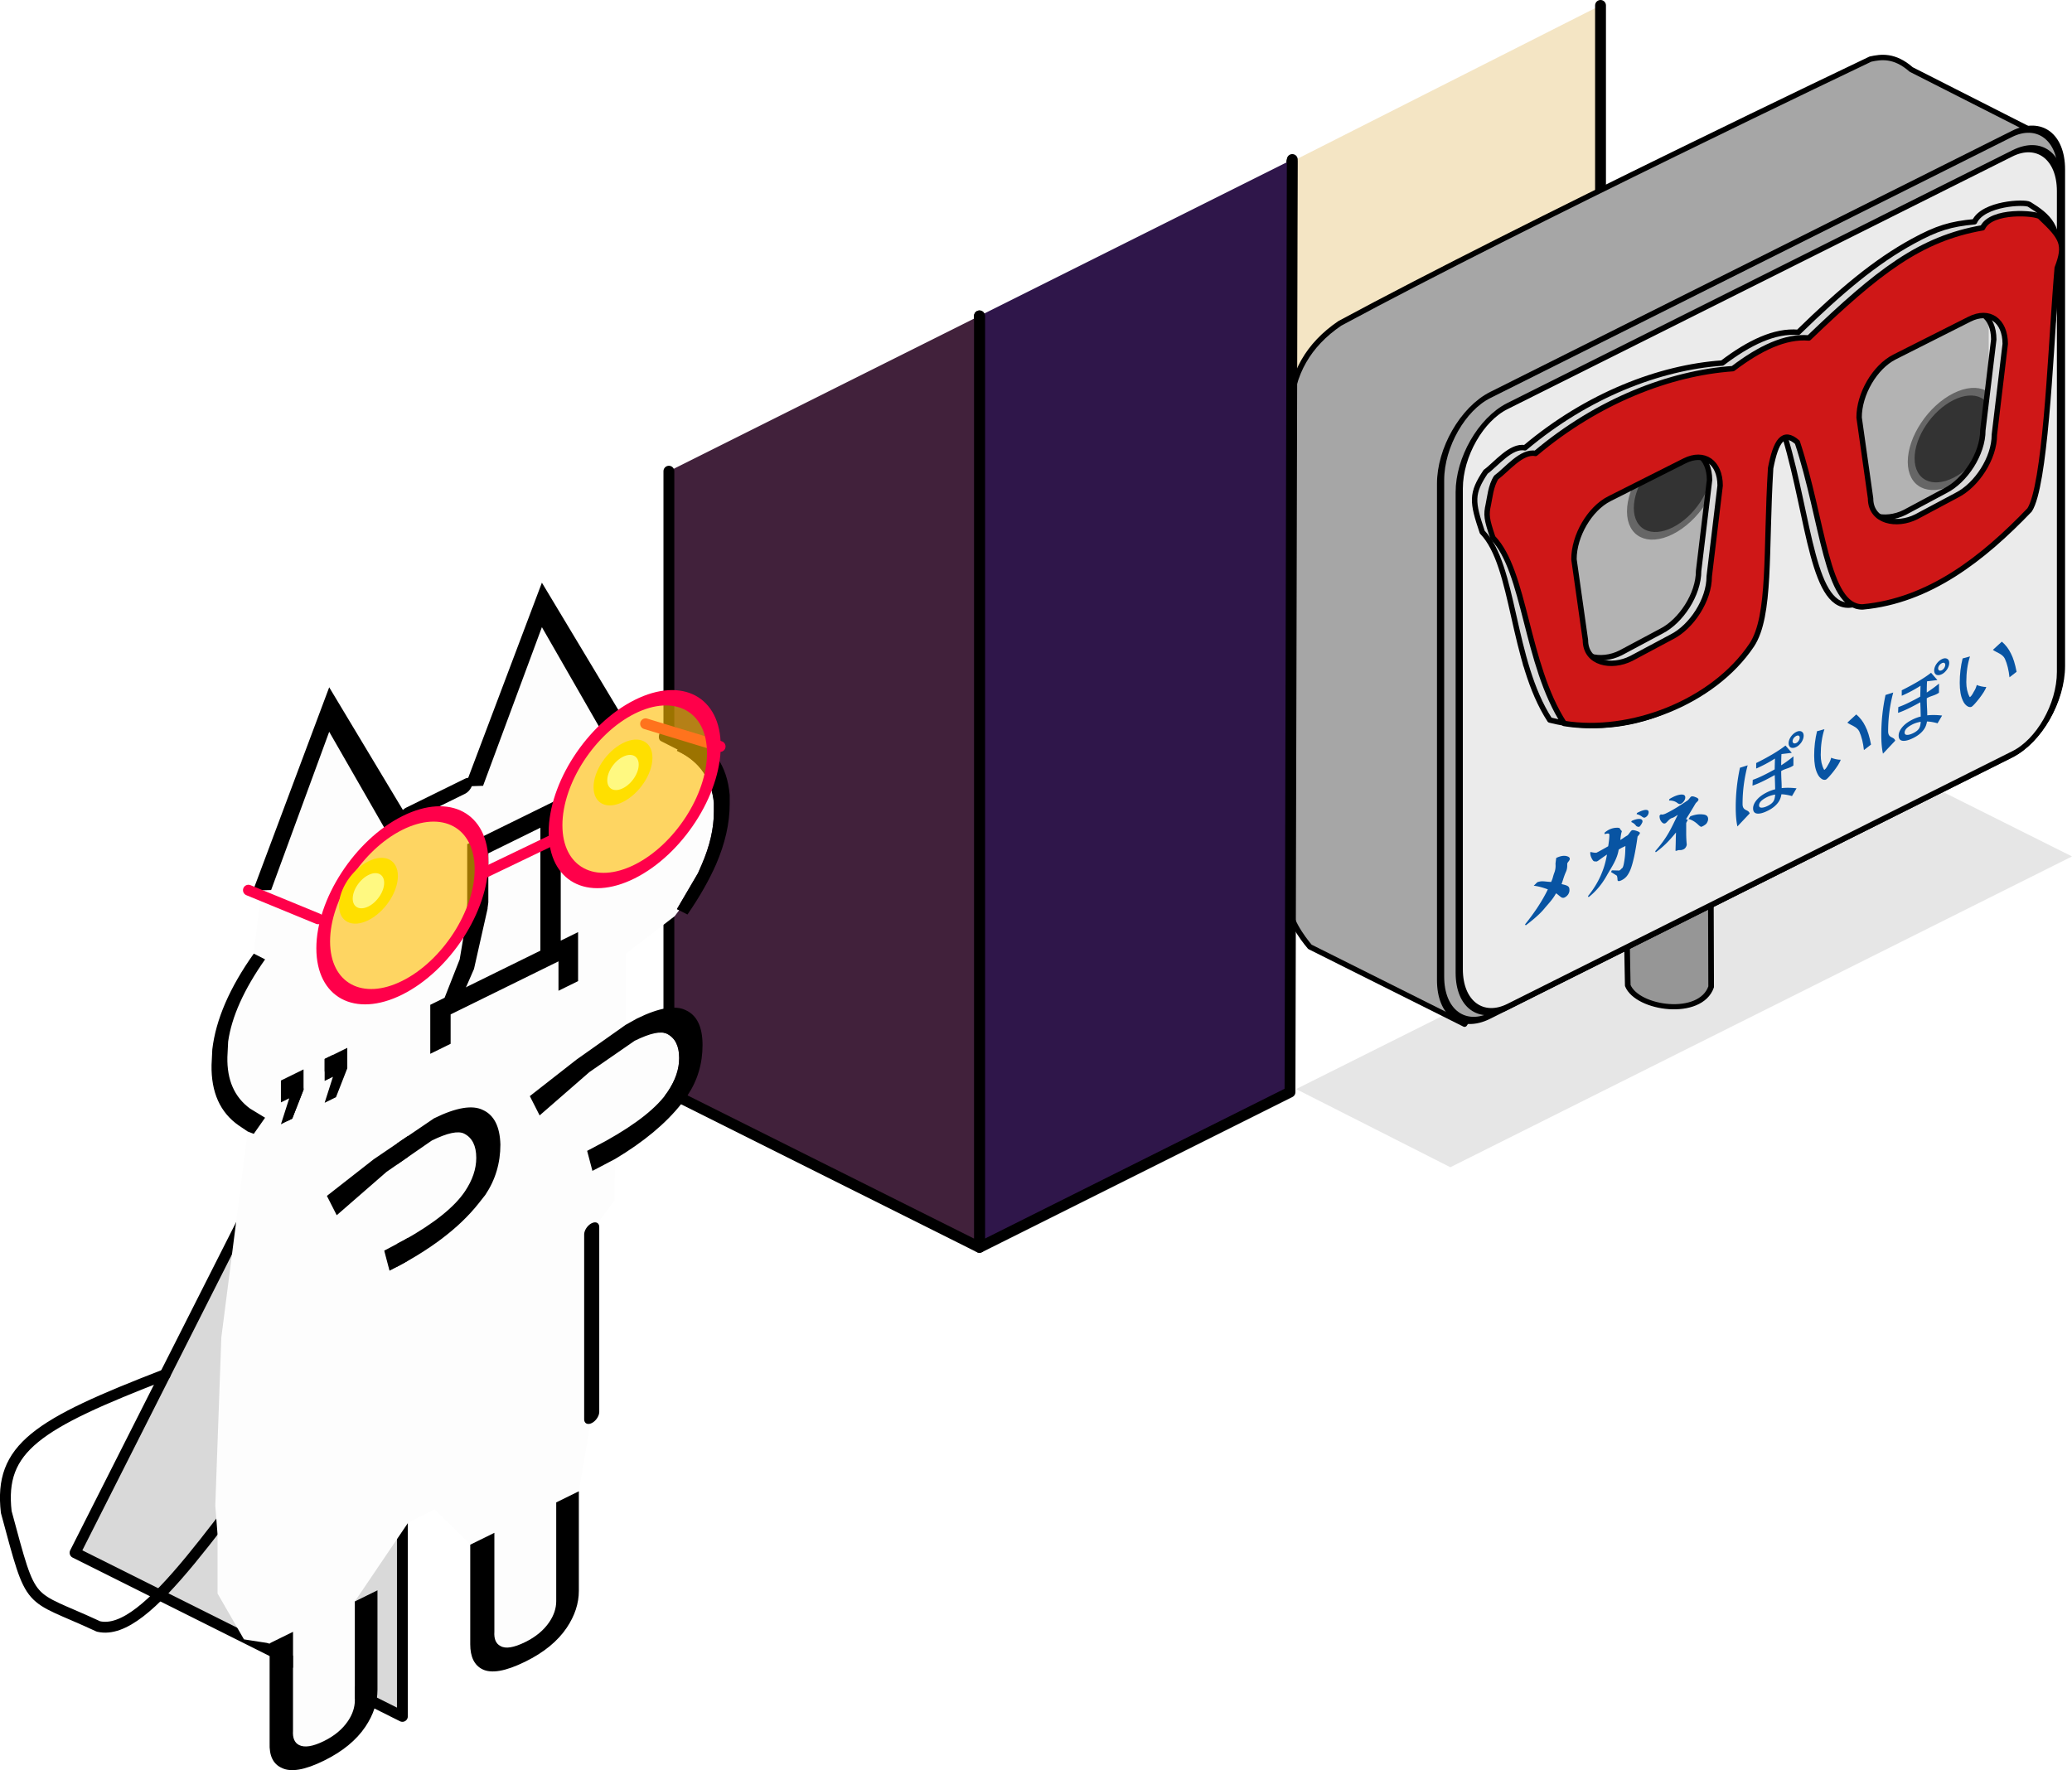 <svg width="381.934" height="326.352" xml:space="preserve" style="clip-rule:evenodd;fill-rule:evenodd;stroke-linecap:round;stroke-linejoin:round;stroke-miterlimit:1.5" xmlns="http://www.w3.org/2000/svg"><g style="clip-rule:evenodd;fill-rule:evenodd;stroke-linecap:round;stroke-linejoin:round;stroke-miterlimit:1.5"><path d="m2919.75 1059.17-.34 114.32 57.24-28.62v-114.49" style="fill:#f4e5c4;stroke:#000;stroke-width:2px" transform="translate(-2681.623 -1029.38)"/><path d="m3059.89 162.16-25.99-13.196c-3.11-2.726-5.59-2.332-7.52-1.914 0 0-63.93 30.442-97.81 48.722-5.82 3.962-8.85 9.315-9.16 16.028v91.59c-.31 2.779 3.65 7.32 3.65 7.32l28.51 14.26z" style="fill:#a6a6a6;stroke:#000;stroke-width:1px" transform="translate(-2681.606 -136.151)"/><path d="m2990.95 307.692.26 15.252c1.61 4.323 12.23 5.954 14.05.248l-.07-23.51z" style="fill:#a6a6a6;stroke:#000;stroke-width:.95px" transform="matrix(1.094 0 0 1 -2972.337 -141.253)"/><path d="m3048.31 1180.59 28.62 14.31-114.59 57.3-28.43-14.41z" style="fill-opacity:.1" transform="translate(-2694.996 -1037.004)"/><path d="M3068.63 171.424c0-7.729-4.32-14.005-9.64-14.005h-101.31c-5.32 0-9.65 6.276-9.65 14.005v112.041c0 7.73 4.33 14.005 9.65 14.005h101.31c5.32 0 9.64-6.275 9.64-14.005z" style="fill:#a6a6a6;stroke:#000;stroke-width:1.4px" transform="matrix(.949 -.475 0 .817 -2532.136 1349.109)"/><path d="M3068.63 171.424c0-7.729-4.32-14.005-9.64-14.005h-101.31c-5.32 0-9.65 6.276-9.65 14.005v112.041c0 7.73 4.33 14.005 9.65 14.005h101.31c5.32 0 9.64-6.275 9.64-14.005z" style="fill:#ebebeb;stroke:#000;stroke-width:1.45px" transform="matrix(.919 -.46 0 .791 -2440.255 1310.889)"/><path d="M2959.35 1182.11c1.73-1.29 3.16-2.71 4.21-4.36-.91-.79-1.8-1.49-2.6-1.97l.65-.32c.87.11 1.35.57 2.55 1.22.38-.6.28-.73.59-1.4.32-.66.22-1.4.22-1.57 0-.06.13-.98.13-.98.73.01 1.36.21 1.88.59.42.31.62.58.62.82 0 .13-.06.24-.18.33-.15.12-.23.19-.25.22-.1.22.08.89-.28 1.5-.41.7-.62 1.5-.81 1.85 1.31.93 1.46 1.2 1.46 1.86a.9.9 0 0 1-.24.65c-.16.15-.37.24-.63.24-.27 0-.53-.18-.79-.53-.61-.79-.61-.81-.81-1.03-.66.86-1.33 1.16-2.26 1.81-.92.64-2.38 1.06-3.32 1.31zm20.57-10.05.07-.18c.66-.02 1.19.05 1.57.22.38.17.58.4.58.71 0 .2-.06.35-.18.48-.11.11-.27.17-.46.17-.15 0-.34-.13-.56-.41-.32-.41-.66-.73-1.02-.99zm-.99.96.09-.17c.61.04 1.1.17 1.45.37.36.2.54.45.54.75 0 .19-.41.66-.59.66-.13 0-.48-.27-.59-.46a4.26 4.26 0 0 0-.9-1.15zm-4.47 3.76c-.59.08-1.11.22-1.61.32-.4.09-.57-.18-.59-.18-.18 0-.39-.28-.61-.83-.23-.56-.31-1-.25-1.32 0 0 .95.7 1.15.7.5 0 1.21-.04 2.13-.11.15-.83.22-1.48.22-1.94 0-.17-.06-.3-.17-.37-.12-.09-.36-.17-.72-.26v-.26c.29-.1.57-.15.84-.15.42 0 .86.11 1.33.32.47.21.7.41.7.6 0 .05.35.51.31.59-.14.32-.18.69-.28 1.43.62-.05.69-.14 1.3-.18.07 0 .21-.09.41-.27.2-.18.34-.26.42-.26.14 0 .43.17.85.52.43.36.64.59.64.71 0 .11-.15.26-.43.43-.4 2.68-.84 4.5-1.32 5.46-.21.4-.44.69-.69.87-.25.17-.55.26-.92.26-.5 0-.75-.15-.77-.46.01-.14-.05-.75-.16-.86l-1.04-1.17.16-.23 1.27.67c.27.14.45-.1.54-.1.22 0 .34-.29.5-1.25.16-.98.15-1.36.19-2.56-.69.02-.43-.05-1.24.04-.3 1.71-1.31 2.55-2.21 3.71-.9 1.15-2.01 1.92-3.33 2.29l-.13-.24c.98-.72 1.75-1.58 2.31-2.55.56-.98.92-1.92 1.2-3.37zm15.03.96.34-.33c1.11.15 1.77.48 2.37.85.6.36.9.79.9 1.29 0 .24-.09.46-.27.65-.18.19-.92.23-1.05.12-.12-.11-.31-.34-.56-.71-.55-.79-1.13-1.42-1.73-1.87zm-.6-4.28c0 .21-.07.39-.23.55-.15.15-.32.22-.52.22-.13 0-.24-.03-.33-.09-.1-.06-.25-.22-.45-.47a4.2 4.2 0 0 0-1.47-1.13l.09-.24c.81-.09 1.5-.01 2.07.22.56.23.84.55.84.94zm-5.55 7.15c2.39-1.53 2.93-2.78 4.17-4.63-1.3.21-.94-.06-1.47.07-.1.02-.24.09-.44.2-.17.1-.3.14-.37.14-.25 0-.49-.22-.74-.65-.25-.44-.36-.87-.34-1.3l.25-.12c.19.27.77.31.85.31.33 0 1.54.07 4.07-.4.08-.01.2-.08.35-.2.15-.12.25-.18.29-.18.17 0 .44.16.8.49.37.32.56.56.56.73 0 .11-.08.21-.23.28-.19.09-.3.16-.31.18-.55.67-1.14 1.34-1.77 2.02.21.11.31.21.31.27 0 .07-.04.16-.13.25-.09.11-.13.2-.13.27v1.8a22.336 22.336 0 0 0 .1 2.11c0 .17-.06.31-.17.44-.11.12-.24.18-.37.18-.28 0-.55-.08-.81-.24-.27-.16-.72-.09-.72-.28 0-.07.05-1.53.05-2.18l.04-1.1c-1.39 1.02-2.4 1.47-3.72 1.79zm15.63-7.58 1.42.26c-.63 2.05-.94 4.27-.94 6.66 0 1.37 1.06 1.46 1.31 2.4l-2.26 1.27c-.21-1.04-.31-2.27-.31-3.67 0-2.47.26-4.77.78-6.92zm8.39.1 1.17 1.93-1.91-.72c-.03.52-.05 1.21-.05 2.04.82-.12 1.57-.29 2.26-.52l-.01 1.68c-.77.16-1.51-.19-2.25-.1 0 .57.02 1.11.04 1.62.04.63.05 1.16.05 1.57.86.34 1.77.81 2.74 1.41l-.84 1.01c-.68-.54-1.33-.98-1.95-1.31-.08.5-.25.88-.53 1.15-.45.43-1.11.63-1.97.63-.71 0-1.29-.11-1.76-.34-.64-.31-.96-.8-.96-1.45 0-.6.32-1.07.96-1.39.4-.19.93-.29 1.6-.29.5 0 1 .07 1.51.2-.01-.46-.02-.97-.04-1.51l-.04-1.16c-.62.04-1.24.06-1.85.06-.87 0-1.62-.05-2.25-.16l.05-1.04c.58.1 1.31.15 2.2.15.65 0 1.26-.02 1.84-.06l.05-1.97c-.75.1-1.47.15-2.15.15-.69 0-1.13-.02-1.31-.04v-1.01c2.39 0 4.18-.18 5.4-.53zm-1.9 8.09c-.55-.18-1.05-.28-1.51-.28-.98 0-1.46.26-1.46.79 0 .34.23.59.72.76.28.09.58.13.9.13.6 0 .99-.16 1.15-.48.11-.22.17-.53.2-.92zm3.89-9.6c.36 0 .68.13.96.4.27.28.4.6.4.97 0 .38-.13.71-.4 1-.28.27-.6.4-.96.4-.38 0-.72-.13-1.01-.4-.27-.29-.4-.62-.4-1 0-.37.13-.69.4-.97.29-.27.63-.4 1.01-.4zm0 2.04c.18 0 .32-.07.45-.2.12-.14.18-.3.18-.47 0-.17-.06-.33-.18-.46a.662.662 0 0 0-.45-.17.76.76 0 0 0-.48.17c-.13.13-.2.29-.2.46a.686.686 0 0 0 .68.67z" style="fill:#0854a3;fill-rule:nonzero" transform="matrix(1 -.5 0 1 -2678.242 467.998)"/><path d="m2998.97 1173.03 1.42.26c-.63 2.05-.94 4.27-.94 6.66 0 1.37 1.06 1.46 1.31 2.4l-2.26 1.27c-.21-1.04-.31-2.27-.31-3.67 0-2.47.26-4.77.78-6.92zm8.39.1 1.17 1.93-1.91-.72c-.03.52-.05 1.21-.05 2.04.82-.12 1.57-.29 2.26-.52l-.01 1.68c-.77.16-1.51-.19-2.25-.1 0 .57.02 1.11.04 1.62.04.63.05 1.16.05 1.57.86.34 1.77.81 2.74 1.41l-.84 1.01c-.68-.54-1.33-.98-1.95-1.31-.08.5-.25.88-.53 1.15-.45.43-1.11.63-1.97.63-.71 0-1.29-.11-1.76-.34-.64-.31-.96-.8-.96-1.45 0-.6.32-1.07.96-1.39.4-.19.93-.29 1.6-.29.5 0 1 .07 1.51.2-.01-.46-.02-.97-.04-1.51l-.04-1.16c-.62.04-1.24.06-1.85.06-.87 0-1.62-.05-2.25-.16l.05-1.04c.58.1 1.31.15 2.2.15.65 0 1.26-.02 1.84-.06l.05-1.97c-.75.1-1.47.15-2.15.15-.69 0-1.13-.02-1.31-.04v-1.01c2.39 0 4.18-.18 5.4-.53zm-1.9 8.09c-.55-.18-1.05-.28-1.51-.28-.98 0-1.46.26-1.46.79 0 .34.23.59.72.76.28.09.58.13.9.13.6 0 .99-.16 1.15-.48.11-.22.17-.53.2-.92zm3.89-9.6c.36 0 .68.13.96.4.27.28.4.6.4.97 0 .38-.13.71-.4 1-.28.27-.6.4-.96.4-.38 0-.72-.13-1.01-.4-.27-.29-.4-.62-.4-1 0-.37.13-.69.4-.97.29-.27.63-.4 1.01-.4zm0 2.04c.18 0 .32-.07.45-.2.12-.14.18-.3.18-.47 0-.17-.06-.33-.18-.46a.662.662 0 0 0-.45-.17.76.76 0 0 0-.48.17c-.13.13-.2.29-.2.46a.686.686 0 0 0 .68.67z" style="fill:#0854a3;fill-rule:nonzero" transform="matrix(1 -.5 0 1 -2651.409 454.582)"/><path d="m3013.18 1173.4 1.36.31c-.45 1.15-.68 2.61-.68 4.4 0 1.05.2 2.06.61 3.03.11.22.58-.26.72-.5.16-.26.36-.29.61-1.05.23.29 1.34 1.09 1.74 1.25-.29.89-2.31 2.3-2.69 2.3-.19 0-.41-.12-.67-.36-.4-.41-.73-.94-.96-1.59-.38-.99-.57-2.17-.57-3.55 0-1.6.18-3.01.53-4.24zm7.23.52c.71.96 1.26 1.96 1.66 2.99.44 1.05.79 2.37 1.06 3.93l-1.31.36c-.14-1.4-.42-2.68-.85-3.85-.43-1.12-1.57-1.93-2.21-2.74z" style="fill:#0854a3;fill-rule:nonzero" transform="matrix(1 -.5 0 1 -2678.242 467.998)"/><path d="m3013.18 1173.4 1.36.31c-.45 1.15-.68 2.61-.68 4.4 0 1.05.2 2.06.61 3.03.11.22.58-.26.72-.5.16-.26.36-.29.61-1.05.23.29 1.34 1.09 1.74 1.25-.29.89-2.31 2.3-2.69 2.3-.19 0-.41-.12-.67-.36-.4-.41-.73-.94-.96-1.59-.38-.99-.57-2.17-.57-3.55 0-1.6.18-3.01.53-4.24zm7.23.52c.71.96 1.26 1.96 1.66 2.99.44 1.05.79 2.37 1.06 3.93l-1.31.36c-.14-1.4-.42-2.68-.85-3.85-.43-1.12-1.57-1.93-2.21-2.74z" style="fill:#0854a3;fill-rule:nonzero" transform="matrix(1 -.5 0 1 -2651.409 454.582)"/><path d="M2962.34 1152.21v-28.81l85.87-43.4v43.4l-28.62 14.31v-42.93l-14.3 21.46.21 28.51-28.57 14.29z" style="fill:#b3b3b3" transform="translate(-2681.623 -1029.38)"/><circle cx="2927.2" cy="127.527" r="7.791" style="fill:#333;stroke:#666;stroke-width:1.26px" transform="matrix(1 -.5 0 1 -2567.119 1416.999)"/><circle cx="2927.2" cy="127.527" r="7.791" style="fill:#333;stroke:#666;stroke-width:1.26px" transform="matrix(1 -.5 0 1 -2618.875 1426.149)"/><path d="M273.222 98.09c-1.879-5.583-2.054-7.092.623-11.101 1.915-1.387 4.683-4.946 7.245-4.425 11.537-9.72 24.81-14.824 36.377-15.633 4.957-3.767 9.68-6.033 14-5.658 7.855-7.656 14.157-12.978 21.164-16.811 4.452-2.435 6.96-3.164 11.338-3.579 1.598-3.415 9.237-3.741 10.09-3.204 3.466 2.148 5.873 4.18 4.934 10.313.053 18.55-5.234 37.098-7.762 46.587-8.63 8.99-17.397 15.749-29.703 16.9-7.405 1.456-7.953-15.653-12.465-30.837-2.628-2.322-3.66-.368-4.634 4.625-.938 15.244.082 27.24-3.49 32.632-5.47 11.879-20.887 18.491-35.26 14.85-7.117-10.966-6.416-28.399-12.457-34.658zm41.898-9.601c-.015-4.33-2.962-6.37-6.576-4.548l-13.846 6.977c-3.614 1.822-6.537 6.822-6.522 11.162l2.11 14.893c.015 4.34 4.838 5.214 8.442 3.392l7.486-3.996c3.614-1.822 6.907-6.783 6.893-11.123zm52.392-25.908c-.014-4.34-2.961-6.38-6.575-4.557L347.09 65.01c-3.614 1.823-6.537 6.823-6.523 11.153l2.11 14.903c.015 4.34 4.838 5.213 8.442 3.391l7.487-4.005c3.614-1.823 6.907-6.784 6.892-11.114z" style="fill:#d9d9d9;stroke:#000;stroke-width:1px"/><path d="M275.178 99.125c-1.172-3.466-1.255-4.215-.831-6.117.256-1.16.448-3.461 1.453-4.985 1.915-1.386 4.683-4.946 7.245-4.424 11.537-9.72 24.81-14.824 36.377-15.634 4.958-3.766 9.68-6.032 14.001-5.657 12.789-12.273 20.539-18.31 32.032-20.309 1.598-3.405 9.86-2.733 10.583-2.046 4.183 3.936 4.817 5.114 3.172 9.46-.087.91-.288 3.61-.402 5.201-.852 11.483-1.842 35.007-4.687 39.396-8.62 8.99-18.473 16.743-30.78 17.885-6.72.082-7.223-15.766-12.032-30.35-2.628-2.32-3.951-.236-4.924 4.757-.939 15.243.082 27.24-3.49 32.632-7.154 10.654-22.474 16.426-34.571 14.447-7.107-10.966-7.105-27.996-13.146-34.256zm41.897-9.602c-.014-4.33-2.961-6.37-6.575-4.547l-13.846 6.977c-3.614 1.822-6.537 6.822-6.523 11.162l2.11 14.893c.015 4.34 4.838 5.213 8.442 3.391l7.487-3.995c3.614-1.823 6.907-6.784 6.892-11.124zm52.552-26.128c-.014-4.34-2.961-6.38-6.575-4.557l-13.847 6.986c-3.603 1.823-6.527 6.823-6.512 11.153l2.11 14.903c.015 4.34 4.828 5.213 8.442 3.391l7.487-3.995c3.613-1.833 6.907-6.794 6.892-11.124z" style="fill:#cf1717;stroke:#000;stroke-width:1px"/><path d="M2862.17 1087.62v171.73l57.24-28.62.42-171.94" style="fill:#2f164a;stroke:#000;stroke-width:2px" transform="translate(-2681.623 -1029.38)"/><path d="M2804.92 1116.25v114.48l57.25 28.62v-171.73" style="fill:#41213b;stroke:#000;stroke-width:2px" transform="translate(-2681.623 -1029.38)"/></g><g style="clip-rule:evenodd;fill-rule:evenodd;stroke-linecap:round;stroke-linejoin:round;stroke-miterlimit:1.5"><path d="m2757.95 1344.66-60.34-30.17 60.34-119.36z" style="fill:#d9d9d9;stroke:#000;stroke-width:2px" transform="translate(-2683.777 -1028.22)"/><path d="M2743.09 1284.51c-18.77 23.29-32.05 45.71-41.17 43.57-13.4-6.24-12.07-2.94-16.99-21.11-1.35-11.81 5.62-16.19 29.29-25.33" style="fill:none;stroke:#000;stroke-width:2px" transform="translate(-2683.777 -1028.22)"/><path d="M.4-60h3.9l1.2.55 3.9-8.6 3.85 8.6L14.5-60l3.15 3.05 1.15 1.05-.45.45.1.1c1.4 1.367 2.183 2.883 2.35 4.55v.6c0 1.1-.267 2.133-.8 3.1l-.25.45-1.4 1.7.15.15-.3.25-3.25.9v4.7l-3.25.7-3.1.9.65 1.6 3.3-1.25 3-.6c1.033 0 1.75.2 2.15.6.533.533.8 1.2.8 2 0 .733-.25 1.35-.75 1.85-.7.7-2.067 1.117-4.1 1.25l-1.25.05.35 1.5 1.5-.05-.05 2.75-1.5 1.25v12.25l-.85 4.6h-1.5V-3c0 .467-.15.85-.45 1.15-.367.367-.9.55-1.6.55-.767 0-1.317-.183-1.65-.55-.3-.3-.433-.683-.4-1.15v-6.55h-1.6l-2.35-3.5H.55L-3-9.55V-3c0 .467-.15.85-.45 1.15-.367.367-.9.55-1.6.55-.733 0-1.283-.183-1.65-.55-.3-.3-.433-.683-.4-1.15v-6.55h-1.55l-1.7-1.1-1.75-3.9v-3.9l-.15-2 .4-10.95 1.75-12.8.4.35.75-.7-1-1.1c-1.033-1.267-1.533-2.65-1.5-4.15l.05-1c.233-1.533 1.05-2.95 2.45-4.25l-.75-.75.5-3.95.65.3 3.85-8.6 3.85 8.6L.4-60m10.1 14.7v1.9h1.3v-3.25h-1.15v-9.45h-6.2v3.85l-.05 1.1-.45 2.45-1 2.05H2v3.3h1.35v-1.95h7.15m-6.05-1.35.5-.9.9-3.55v-.05l.05-.35v-3.25h3.4v8.1H4.45m14.3-9.2-1.1-1.1 1.1 1.1M5.5-37.95C4.8-38.65 3.717-39 2.25-39l-4 .75-3.1.9.65 1.6L-.9-37l3-.6c1.033 0 1.75.2 2.15.6.533.533.8 1.2.8 2 0 .733-.25 1.35-.75 1.85-.7.7-2.05 1.117-4.05 1.25l-1.3.05.35 1.5c2.633-.033 4.6-.55 5.9-1.55l.45-.35c.667-.667 1-1.617 1-2.85-.033-1.2-.417-2.15-1.15-2.85M-7.15-43.6l.75-1.55v-1.35h-1.5v1.45h.55l-.55 1.45h.75M-5-45.05h.55L-5-43.6h.75l.75-1.55v-1.35H-5v1.45" style="fill:#fdfdfd" transform="matrix(2.781 -1.368 0 2.781 73.752 317.699)"/><path d="m85.708 144.985 14.18-37.562 14.181 23.61-3.475 3.24-10.705-18.647-10.844 29.247-3.337.112m40.318-8.433.695-1.176c4.727 2.032 7.321 5.76 7.785 11.185v1.668c0 3.523-.834 7.223-2.502 11.102-1.299 2.955-3.059 6.046-5.283 9.272l-1.947-.988 3.893-6.642.695-1.593c1.482-3.418 2.225-6.656 2.225-9.714v-1.669c-.465-4.406-2.642-7.55-6.534-9.437l-.279-.141 1.252-1.867m-10.705 52.396 2.085-1.165c4.08-2.006 7.09-2.514 9.037-1.525 2.038.943 3.058 3.083 3.058 6.42 0 3.428-.926 6.525-2.78 9.292l-1.112 1.52c-2.873 3.638-6.952 7.034-12.235 10.19l-4.17 2.19-.974-3.692 3.476-1.849c5.653-3.15 9.454-6.18 11.4-9.083 1.39-2.075 2.086-4.132 2.086-6.17 0-2.225-.743-3.714-2.225-4.467-1.112-.565-3.106-.14-5.978 1.272l-8.342 5.772-9.175 7.99-1.808-3.56 8.62-6.743 9.037-6.392m-8.62 85.988v18.352c0 2.316-.742 4.583-2.224 6.794-1.669 2.49-4.219 4.578-7.647 6.264-3.615 1.778-6.256 2.244-7.924 1.396-1.483-.753-2.225-2.29-2.225-4.606v-18.351l4.449-2.189v18.213c-.092 1.343.278 2.226 1.112 2.65.926.565 2.455.322 4.588-.727 1.946-.958 3.428-2.196 4.449-3.718.834-1.245 1.251-2.515 1.251-3.813v-18.213l4.171-2.052M65.41 295.248l4.17-2.051v18.351c0 2.316-.742 4.583-2.224 6.794-1.668 2.49-4.218 4.578-7.646 6.264-3.523 1.733-6.117 2.175-7.786 1.328-1.576-.707-2.316-2.245-2.224-4.606v-18.352l4.31-2.12v18.213c-.092 1.343.278 2.226 1.112 2.65 1.02.519 2.55.275 4.588-.727 1.946-.958 3.428-2.196 4.449-3.718.834-1.245 1.25-2.515 1.25-3.813v-18.213m-19.74-86.634-1.67-1.126c-3.428-2.392-5.096-6.112-5.004-11.162l.139-2.85c.648-5.51 3.197-11.396 7.646-17.663l2.086 1.06c-3.893 5.529-6.165 10.586-6.813 15.167l-.139 2.85c-.091 4.215 1.299 7.377 4.171 9.487l2.78 1.69-2.085 2.973-1.112-.426m2.503-44.469-1.53.058 14.042-37.494 14.18 23.61-3.475 3.24-10.705-18.647-10.705 29.179-1.807.054m31.142 30.143v-9.037l2.641-1.3 2.78-7.067 1.252-7.428.139-3.127v-10.705l17.24-8.48v26.276l3.197-1.573v9.037l-3.615 1.778v-5.422l-19.88 9.78v5.421l-3.754 1.847m20.298-41.544v-.14l-9.593 4.72v9.037l-.14 1.041v.14l-2.502 11.101-1.39 3.186-.14.208 13.765-6.77v-22.523m-10.566 51.91c2.038.944 3.105 3.06 3.197 6.352 0 3.429-.926 6.526-2.78 9.292l-1.252 1.59c-3.614 4.558-9.084 8.686-16.405 12.38l-.973-3.693 3.615-1.917c5.56-3.106 9.315-6.112 11.26-9.015 1.391-2.075 2.086-4.132 2.086-6.17 0-2.225-.742-3.714-2.224-4.467-1.112-.565-3.106-.14-5.978 1.272l-8.342 5.772-9.176 7.99-1.807-3.56 8.62-6.743 11.122-7.557c4.079-2.006 7.09-2.514 9.037-1.525m-29.196-5.38v-4.032l4.17-2.052v3.754l-2.085 5.336-2.085 1.025 1.53-4.784-1.53.753m-5.978 6.972-2.086 1.026 1.53-4.784-1.53.752v-4.032l4.171-2.051v3.754l-2.085 5.335"/><path d="M.4-60h3.9m8.4 33.6v9.45m0 0v2.8m4.95-42.8 1.1 1.1" style="fill:none;fill-rule:nonzero;stroke:#000;stroke-width:1px;stroke-miterlimit:4" transform="matrix(2.781 -1.368 0 2.781 73.752 317.699)"/><path d="m67.508 160.89.56-.276 1.538-.479 1.259.354c.84.421 1.259 1.14 1.259 2.161l-1.26 3.817c-.838 1.156-1.77 1.984-2.797 2.489l-2.238.545-.7-.212-1.259-1.327v-.417l-.14-.766v-.278c.093-.971.56-2.035 1.4-3.19l.699-.9c.467-.6.98-1.086 1.539-1.453l.14-.069m1.259 1.745-.7.205c-.652.229-1.167.665-1.539 1.313-.372.46-.56.97-.56 1.526v.417l.42 1.045.14-.069.14.07.56.003.84-.274 1.538-1.313.42-1.874-.14-.766-.28-.28-.14-.07-.42-.071-.28.138m45.789-24.888.56-.275 1.538-.48 1.26.355c.839.42 1.258 1.14 1.258 2.16l-1.259 3.818c-.839 1.155-1.77 1.983-2.797 2.488l-2.239.545-.7-.212-1.258-1.327v-.417l-.14-.765v-.278c.092-.972.56-2.036 1.399-3.191l.7-.9c.467-.6.979-1.085 1.538-1.452l.14-.07m1.259 1.745-.7.205c-.651.229-1.166.666-1.538 1.313-.372.461-.56.97-.56 1.527v.417l.42 1.045.14-.07.14.071.56.003.839-.274 1.538-1.313.42-1.875-.14-.765-.28-.28-.14-.07-.42-.072-.279.138"/><path d="m2816.52 1165.84-13.74-4.18" style="fill:none;stroke:#ff004a;stroke-width:2px" transform="translate(-2683.778 -1028.221)"/><ellipse cx="2748.5" cy="1198.29" rx="14.591" ry="15.182" style="fill:#ffbd00;fill-opacity:.61;stroke:#ff004a;stroke-width:2.53px" transform="matrix(1 -.5 0 1 -2674.331 342.869)"/><circle cx="2755.14" cy="1202.78" r="4.163" style="fill:#fff981;stroke:#ffdf00;stroke-width:2.53px" transform="matrix(1 -.5 0 1 -2687.225 339.009)"/><ellipse cx="2748.5" cy="1198.29" rx="14.591" ry="15.182" style="fill:#ffbd00;fill-opacity:.61;stroke:#ff004a;stroke-width:2.53px" transform="matrix(1 -.5 0 1 -2631.504 321.449)"/><path d="m2772.54 1189.37 13.75-6.61" style="fill:none;stroke:#ff004a;stroke-width:2px" transform="translate(-2683.778 -1028.221)"/><circle cx="2755.14" cy="1202.78" r="4.163" style="fill:#fff981;stroke:#ffdf00;stroke-width:2.53px" transform="matrix(1 -.5 0 1 -2640.304 317.209)"/><path d="m2742.41 1197.62-12.84-5.28" style="fill:none;stroke:#ff004a;stroke-width:2px" transform="translate(-2683.778 -1028.221)"/></g></svg>